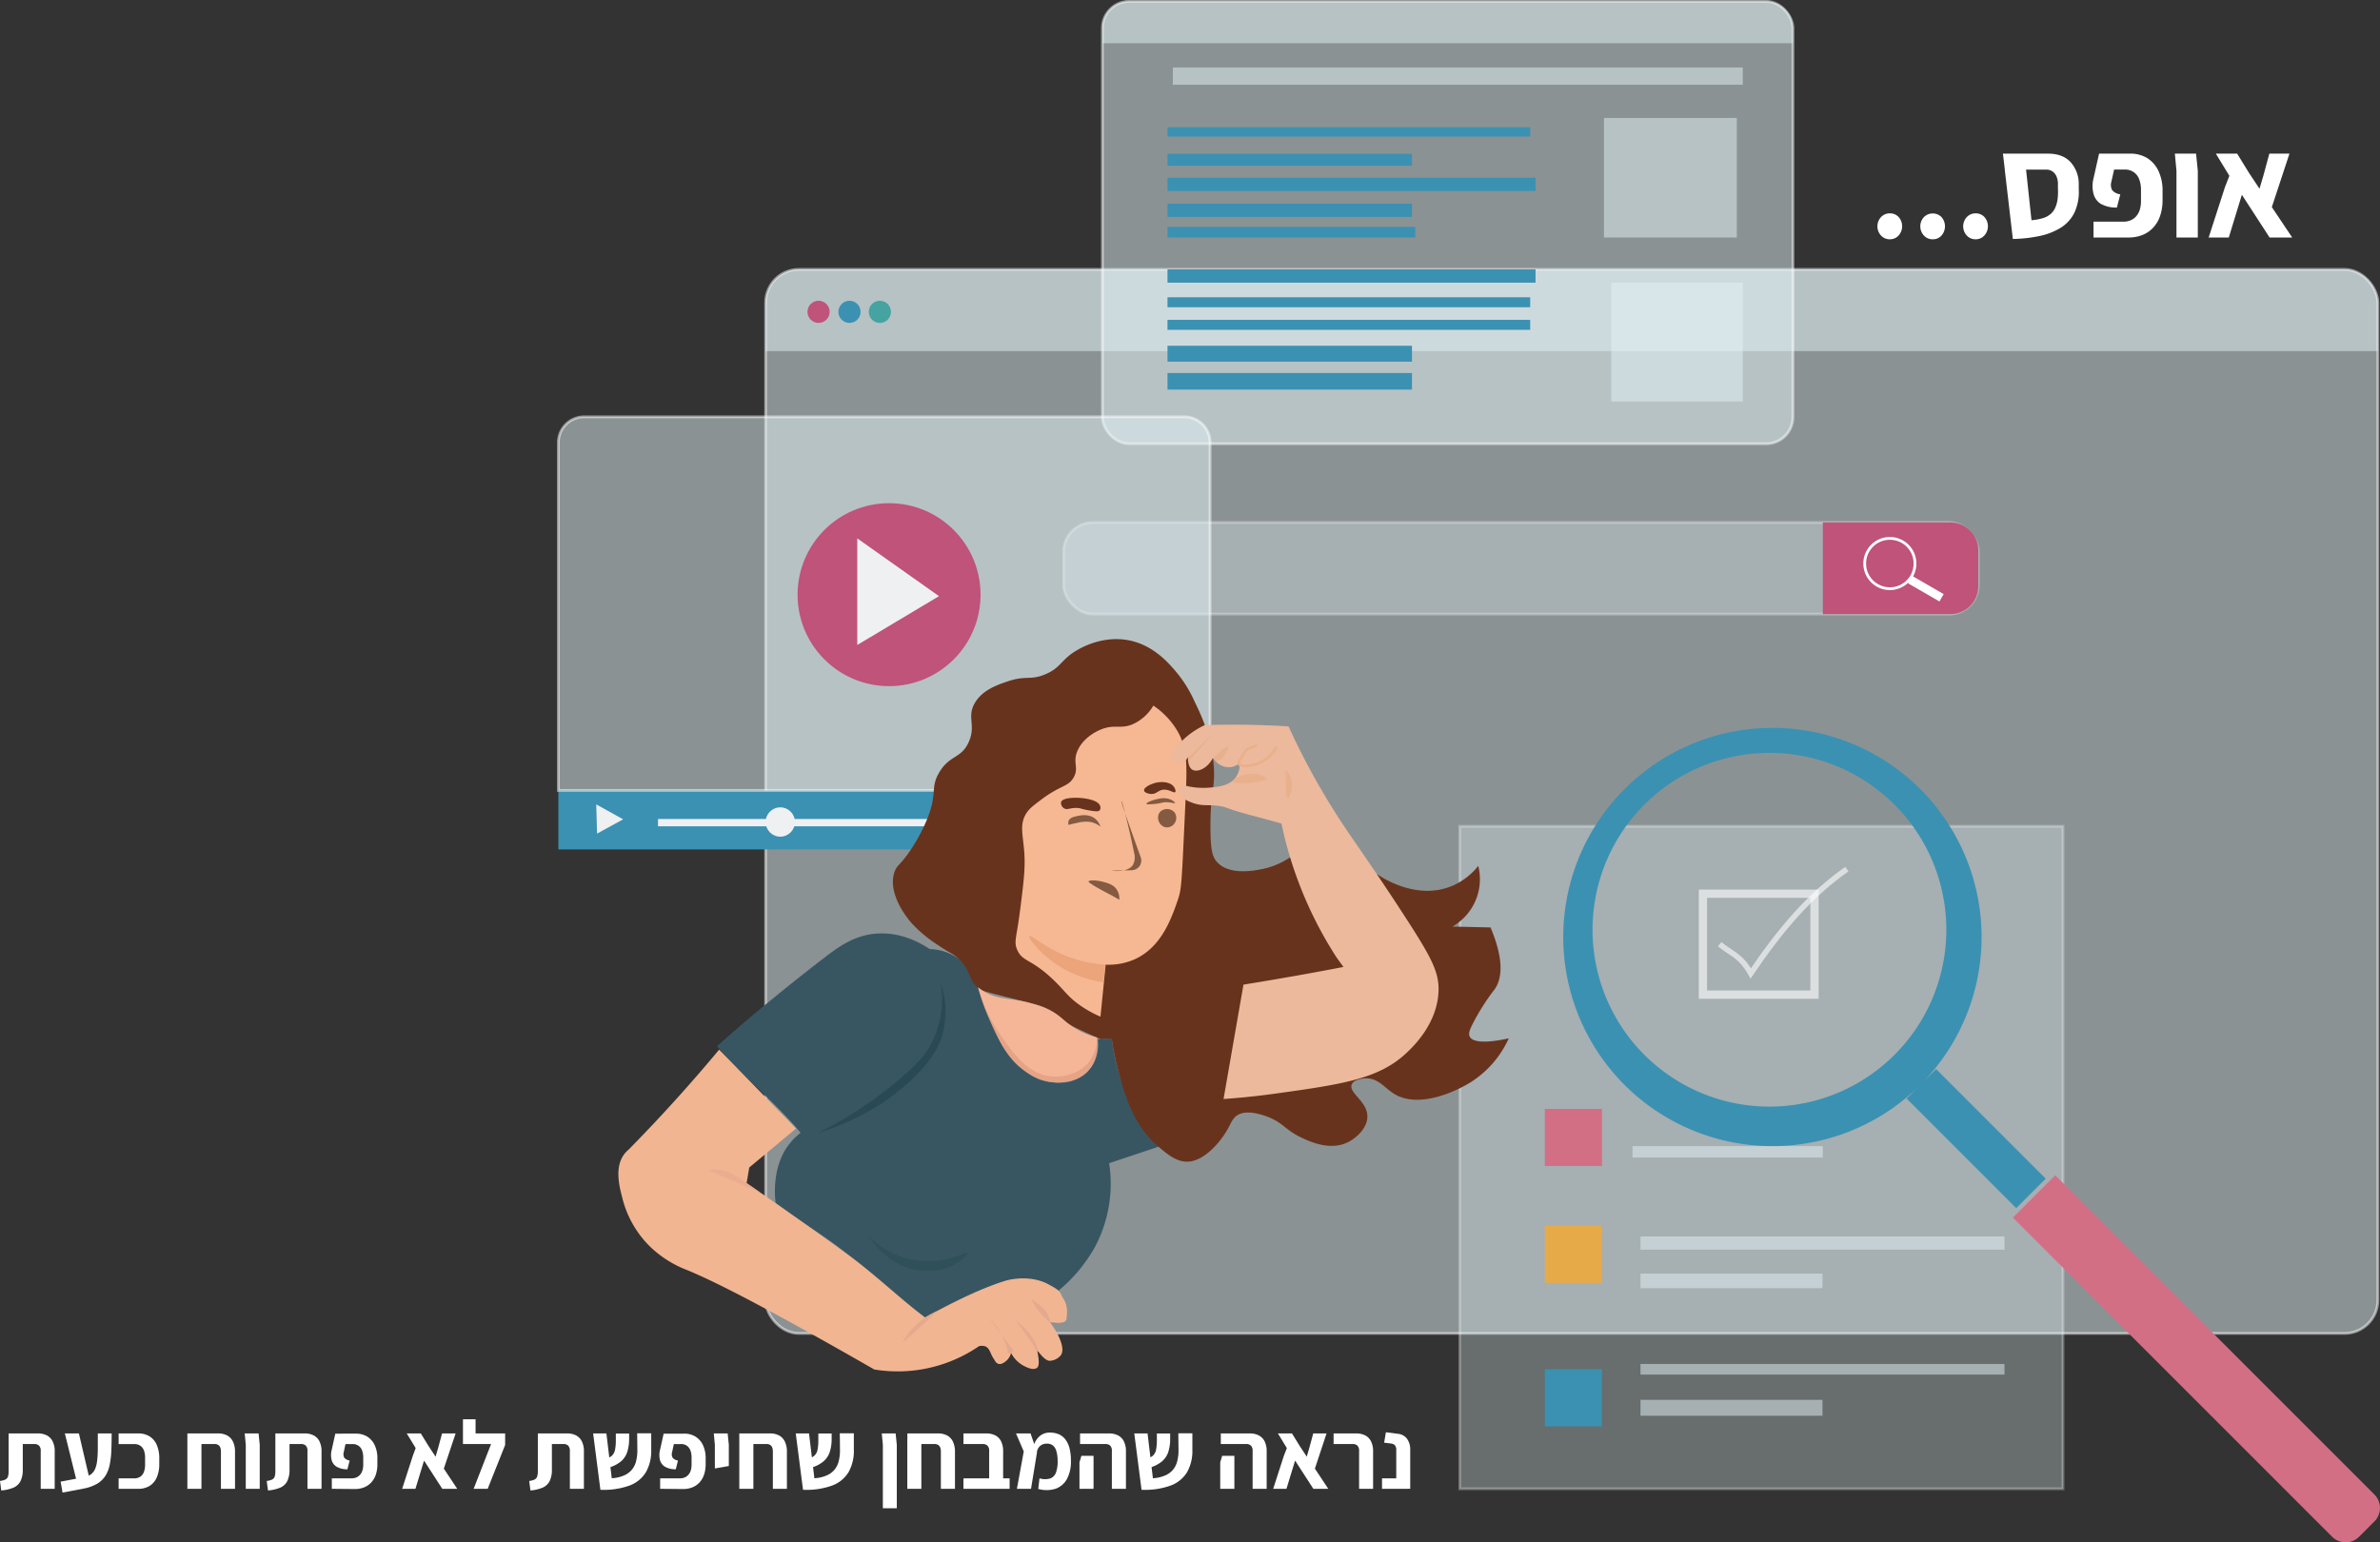 <svg xmlns="http://www.w3.org/2000/svg" viewBox="0 0 858.77 556.61"><rect x="0" y="0" width="858.77" height="556.61" fill="#333333" stroke="none"/><defs><style>.cls-1,.cls-2,.cls-6{fill:#e4f3f7;}.cls-1,.cls-11,.cls-12,.cls-6,.cls-7{stroke:#fff;}.cls-1,.cls-11,.cls-12,.cls-23,.cls-6,.cls-7{stroke-miterlimit:10;}.cls-1,.cls-2,.cls-28{opacity:0.5;}.cls-3{fill:#bf5379;}.cls-4{fill:#3b91b2;}.cls-5{fill:#45a3a2;}.cls-6{opacity:0.3;}.cls-11,.cls-12,.cls-23,.cls-7{fill:none;}.cls-8{fill:#fff;}.cls-9{fill:#d26f84;}.cls-10{fill:#e7aa49;}.cls-11{stroke-width:3px;opacity:0.6;}.cls-12{stroke-opacity:0.6;stroke-width:2px;}.cls-13{fill:#eff0f2;}.cls-14{fill:#385662;}.cls-15{fill:#f2b591;}.cls-16{fill:#68331c;}.cls-17{fill:#f5b893;}.cls-18{fill:#ecb99c;}.cls-19{fill:#294a55;}.cls-20{fill:#2f5059;}.cls-21{fill:#e99c70;opacity:0.7;}.cls-22,.cls-26{fill:#e5a98f;}.cls-23{stroke:#e9b08c;}.cls-24{fill:#e9b08c;}.cls-25{fill:#391c0a;}.cls-25,.cls-26{opacity:0.6;}.cls-27{fill:#f5b698;}.cls-28{fill:#d89073;}</style></defs><g id="Layer_2" data-name="Layer 2"><g id="Layer_4" data-name="Layer 4"><rect class="cls-1" x="276.26" y="97.22" width="581.73" height="383.98" rx="12"/><path class="cls-2" d="M288.64,97.22h557A12.38,12.38,0,0,1,858,109.6v17.1a0,0,0,0,1,0,0H276.26a0,0,0,0,1,0,0V109.6A12.38,12.38,0,0,1,288.64,97.22Z"/><circle class="cls-3" cx="295.36" cy="112.54" r="4"/><circle class="cls-4" cx="306.52" cy="112.54" r="4"/><circle class="cls-5" cx="317.48" cy="112.54" r="4"/><rect class="cls-6" x="383.76" y="188.54" width="330.05" height="33.08" rx="10.55"/><path class="cls-3" d="M657.73,188.54h46a10.09,10.09,0,0,1,10.09,10.09v12.9a10.09,10.09,0,0,1-10.09,10.09h-46a0,0,0,0,1,0,0V188.54A0,0,0,0,1,657.73,188.54Z"/><circle class="cls-7" cx="681.91" cy="203.37" r="9.08"/><rect class="cls-8" x="688.94" y="210.92" width="13.1" height="3.06" transform="translate(198.81 -319.28) rotate(30)"/><rect class="cls-1" x="397.78" y="0.5" width="249.16" height="159.63" rx="9.63"/><path class="cls-2" d="M407.41.5h229.9a9.63,9.63,0,0,1,9.63,9.63V15.6a0,0,0,0,1,0,0H397.78a0,0,0,0,1,0,0V10.13A9.63,9.63,0,0,1,407.41.5Z"/><rect class="cls-2" x="423.19" y="24.35" width="205.65" height="6.23"/><rect class="cls-4" x="421.27" y="45.92" width="130.87" height="3.36"/><rect class="cls-4" x="421.27" y="55.51" width="88.21" height="4.31"/><rect class="cls-4" x="421.27" y="64.14" width="132.79" height="4.79"/><rect class="cls-4" x="421.27" y="73.49" width="88.21" height="4.79"/><rect class="cls-4" x="421.27" y="81.88" width="89.4" height="3.84"/><rect class="cls-4" x="421.27" y="97.22" width="132.79" height="4.79"/><rect class="cls-4" x="421.27" y="107.28" width="130.87" height="3.6"/><rect class="cls-4" x="421.27" y="115.43" width="130.87" height="3.6"/><rect class="cls-4" x="421.27" y="124.78" width="88.21" height="5.75"/><rect class="cls-4" x="421.27" y="134.61" width="88.21" height="5.99"/><rect class="cls-2" x="578.75" y="42.57" width="47.94" height="43.14"/><rect class="cls-2" x="581.39" y="102.01" width="47.46" height="42.9"/><rect class="cls-6" x="526.74" y="298.2" width="217.64" height="239.09"/><rect class="cls-2" x="589.06" y="413.61" width="68.67" height="4.13"/><rect class="cls-2" x="591.93" y="446.2" width="131.35" height="4.79"/><rect class="cls-2" x="591.93" y="459.63" width="65.68" height="5.27"/><rect class="cls-2" x="591.93" y="492.23" width="131.35" height="3.84"/><rect class="cls-2" x="591.93" y="505.17" width="65.68" height="5.75"/><rect class="cls-9" x="557.42" y="400.18" width="20.61" height="20.61"/><rect class="cls-10" x="557.42" y="442.37" width="20.61" height="20.61"/><rect class="cls-4" x="557.42" y="494.14" width="20.61" height="20.61"/><rect class="cls-11" x="614.46" y="322.52" width="40.27" height="36.43"/><path class="cls-12" d="M621.11,340.74c4,3.36,7.55,4,11.21,10.55C643,335.53,653.53,323.08,667,313.66" transform="translate(-0.6)"/><path class="cls-4" d="M699.2,385.81l-4.76,4.75a75.47,75.47,0,1,0-.34.35l-5.54,5.53L728.11,436l10.63-10.64Zm-60.13,13.55a63.83,63.83,0,1,1,63.82-63.83A63.82,63.82,0,0,1,639.07,399.36Z" transform="translate(-0.6)"/><path class="cls-9" d="M783.78,406.94h21.57a0,0,0,0,1,0,0V569.81a6.88,6.88,0,0,1-6.88,6.88h-7.81a6.88,6.88,0,0,1-6.88-6.88V406.94a0,0,0,0,1,0,0Z" transform="translate(-115.64 705.89) rotate(-45)"/><rect class="cls-4" x="201.48" y="285.25" width="235.14" height="21.29"/><path class="cls-1" d="M210.76,150.43H427.33a9.29,9.29,0,0,1,9.29,9.29V285.25a0,0,0,0,1,0,0H201.48a0,0,0,0,1,0,0V159.71A9.29,9.29,0,0,1,210.76,150.43Z"/><circle class="cls-3" cx="320.8" cy="214.61" r="33.01"/><path class="cls-13" d="M309.93,194.29v38.47q14.74-8.81,29.48-17.62Z" transform="translate(-0.6)"/><polygon class="cls-13" points="215.14 290.29 215.44 300.83 224.85 295.68 215.14 290.29"/><rect class="cls-13" x="237.43" y="295.56" width="164.67" height="2.64"/><circle class="cls-13" cx="281.55" cy="296.65" r="5.29"/><path class="cls-14" d="M336.08,342.51c-3.68-2.44-10.42-6.09-18.77-5.62s-14.11,4.76-19.7,9.06c-9.52,7.34-24.31,19.07-38.25,31.59,9.17,11,20.95,20.22,30.12,31.27a23.14,23.14,0,0,0-5,5.32c-5.07,7.47-4.42,17.29-4,20,7.43,5.92,15.3,10.31,23.08,16.27,10.33,7.9,20.81,17.75,30.91,25.07,6.81-3.66,17.18-9.57,28.82-13.19,4.28-1.32,7.77.06,13.81,1.46,2.77.65,4.07.95,5.11,2.3a55.14,55.14,0,0,0,13.6-16.26,48.58,48.58,0,0,0,5-30l17.82-5.95a75.53,75.53,0,0,1-16.88-39.09l-5,.32c.16,1.52.48,6.53-2.81,10.63-5.13,6.39-14.46,4.85-15.32,4.69-9.22-1.68-14.36-10.7-18.77-18.45A65.09,65.09,0,0,1,353,354.09a18.95,18.95,0,0,0-16.88-11.58Z" transform="translate(-0.6)"/><path class="cls-15" d="M260.09,378.79q-6.54,7.86-13.76,15.95-9.59,10.69-18.94,20.17a9.27,9.27,0,0,0-1.39,1.41c-3.71,4.64-2,11.59-.94,15.63a37.09,37.09,0,0,0,10.32,18.14,39.5,39.5,0,0,0,12.82,8.13c11.34,4.57,33,16,67.86,36a51.88,51.88,0,0,0,37.84-8.44c4-.63,3.55,2.29,5.4,4.77.24.32.95,2.41,3,1.48a5.78,5.78,0,0,0,3.13-3.75,10.94,10.94,0,0,0,4.69,4.69c1.24.61,3.34,1.65,4.69.63s0-6.15,0-6.34c.38.31,2.72,3.95,4.69,3.83a5.52,5.52,0,0,0,3.76-1.87c1.94-2.27-.6-7.81-3.83-12.12.31,0,5.79,1.17,6-1.17s.71-4.69-1.6-8c-.87-2.14-1.42-2.54-5-4.48-4.49-2.42-10.65-2.68-15.64-1.15-6.89,2.13-16.68,6.52-28.82,13.19-8.92-6.77-18.32-15.8-27.68-22.6q-18.55-13.5-36.69-25.92c.32-1.88.63-3.75.94-5.63l16.89-14.07Z" transform="translate(-0.6)"/><path class="cls-16" d="M406.75,230.88c-8.86-1.27-16.11,2.93-17.51,3.75-5.92,3.43-5.7,6.33-11.57,8.75-5.44,2.25-6.83.26-13.45,2.51-3.7,1.25-9.14,3.09-11.88,7.81-3,5.16.53,8-2.19,14.08s-6.83,4.57-10.63,10.94c-3.35,5.61-.52,7.33-4.38,16.89a63.72,63.72,0,0,1-5.63,10.63c-4.1,6.25-5.36,5.79-6.26,8.76-2.42,8.06,5.28,17,6.26,18.13a47.82,47.82,0,0,0,9.38,7.82c4.46,3.1,5.2,2.85,7.51,5,4.87,4.57,3.3,7.34,7.18,10.64,1.19,1,1.74,1.1,14.71,4.37,7.24,1.84,8.7,2.22,10.94,3.44,3.82,2.08,3.17,2.9,7.82,5.63,0,0,1.78,1.05,10.69,5l4-.26A92.24,92.24,0,0,0,404,386c2.43,9.13,5.52,20.18,14.62,27.85,3.37,2.84,6.92,5.84,11.26,5.32,5.49-.65,10.83-6.75,13.45-11.26,1.56-2.68,1.94-4.44,4.06-5.63.8-.44,3.38-1.67,9.38.32,6.69,2.21,7.18,4.95,13.14,7.81,2.94,1.42,10.38,5,16.89,1.88,3.24-1.55,7.19-5.21,7.19-9.38,0-5.51-6.91-8.53-5.63-11.57.85-2,4.59-2.18,5-2.19,4.56-.12,6.89,3.53,10.32,5.63,8.61,5.28,21.86-.58,27.83-4.38A36.41,36.41,0,0,0,545,374.72c-2.4.54-12.42,2.67-14.07-.62-.56-1.1,0-2.46.94-4.38A79.19,79.19,0,0,1,540,356.9c2.35-3.53,3.6-9.88-1.57-22.2l-13.76-.32A19.69,19.69,0,0,0,534,312.49a24.25,24.25,0,0,1-9.39,7.2c-12.91,5.46-25.72-3.25-26.89-4.07l-31.58-6.25a28.09,28.09,0,0,1-10.64,4.37c-2.81.52-11.29,2.07-15.63-2.5-1.8-1.89-2.42-4.33-2.5-11.88-.15-13.18,1.62-14.2,1.25-21.89-.54-11-4.71-19.62-6.88-24.08a45.64,45.64,0,0,0-6.26-10.32C422.5,239.46,416.5,232.27,406.75,230.88Z" transform="translate(-0.6)"/><path class="cls-17" d="M416.76,254.64a16.25,16.25,0,0,1-7.82,6.88c-4.12,1.55-6.09-.11-10.63,1.56-.92.34-6.34,2.44-8.76,7.51-2.16,4.54.53,6.31-1.56,10-1.95,3.44-4.73,2.68-11.89,8.13-2.86,2.17-4.28,3.26-5.31,5-2.31,3.9-1.11,7.41-.63,13.45s-.2,11.29-1.56,21.89c-1.23,9.56-2.25,10.82-.94,13.76,1.88,4.23,4.64,3.08,12.2,10,4.86,4.46,5.79,6.83,10.94,10.32a41,41,0,0,0,6.88,3.76q.94-9.39,1.88-18.77a23.23,23.23,0,0,0,10.32-1.87C419.45,342,423.1,332,425.51,325c1.5-4.33,1.44-5.67,2.82-35.33.61-13.28.93-19.56-3.13-26.27A28.5,28.5,0,0,0,416.76,254.64Z" transform="translate(-0.6)"/><path class="cls-18" d="M449.28,355.34q-3.6,20.64-7.19,41.27c4.21-.29,10.52-.82,18.13-1.87,25.46-3.51,38.39-5.46,48.48-15.32,2.31-2.27,10.32-10.1,10.94-21.27.4-7.15-2.42-12.43-12.2-27.52-10.06-15.52-17.14-25.46-21.26-31.58a260.72,260.72,0,0,1-20.64-36.9q-8.82-.56-18.45-.63-6,0-11.73.15a28.54,28.54,0,0,0-9.38,6.89,26.68,26.68,0,0,0-2.81,3.75,3.45,3.45,0,0,0,1.25,2.81c1.32.83,3.64.24,4.85-1.87,0,.23-.19,3.51,1.56,4.53s5.4-.29,7.46-4.31a6.87,6.87,0,0,0,2.39,2.44,6.39,6.39,0,0,0,4.06.93c1.72-.23,2.4-1.2,2.85-.87.64.45.12,3-1.28,4.78-2.13,2.75-5.78,3.13-8.76,3.44a27,27,0,0,1-10.79-1.09,4.31,4.31,0,0,0-.47,3c.53,2.06,2.91,3,4.54,3.6,4.1,1.53,5.91.35,10.94,1.4,1.67.35.7.32,5.32,1.72,4,1.22,5.89,1.6,12,3.29l3.91,1.09c.68,3.29,1.5,6.68,2.5,10.16a143.39,143.39,0,0,0,17.36,38.16l2.5,3.44q-7,1.35-14.23,2.65Q460.08,353.59,449.28,355.34Z" transform="translate(-0.6)"/><path class="cls-19" d="M340,354.4a36.22,36.22,0,0,1-2.5,20.43c-2.33,5.11-5.57,8.71-10.85,13.34A145.8,145.8,0,0,1,295.42,409c18-5.51,28.85-14.3,34.3-19.49,7.8-7.44,9.91-12.66,10.84-15.74A32.55,32.55,0,0,0,340,354.4Z" transform="translate(-0.6)"/><path class="cls-20" d="M313.87,445.92a30.17,30.17,0,0,0,12,7.61,31.35,31.35,0,0,0,16.78.73c3.84-.94,6.69-2.5,7-2s-2.28,2.83-5,4.27c-5.79,3.07-11.86,2.07-13.55,1.77C320.65,456.47,315,447.69,313.87,445.92Z" transform="translate(-0.6)"/><path class="cls-21" d="M372,337.82c-.51.6,3.34,5.57,8.75,9.49a41.09,41.09,0,0,0,18,7.19l.73-6.36a46.1,46.1,0,0,1-12.41-2.5C377.94,342.41,372.6,337.16,372,337.82Z" transform="translate(-0.6)"/><path class="cls-22" d="M364.35,488.33a23.59,23.59,0,0,0-5.08-10.71,22.65,22.65,0,0,0-1.64-1.72l8,10.55a1.13,1.13,0,0,1-1.25,1.88Z" transform="translate(-0.6)"/><path class="cls-22" d="M374.77,487.63a62.55,62.55,0,0,0-4.45-6.74,47.91,47.91,0,0,0-3.36-4.38,21.32,21.32,0,0,1,7.42,8.52c.35.75.79,2.15,1,2.85C375,487.88,375.22,487.63,374.77,487.63Z" transform="translate(-0.6)"/><path class="cls-22" d="M379.15,475.58c-.92-2.94-3.41-4.69-5.08-5.87-.56-.4-1-.69-1.33-.86a21,21,0,0,0,2.89,4.61,25.17,25.17,0,0,0,4.09,3.94A9.65,9.65,0,0,0,379.15,475.58Z" transform="translate(-0.6)"/><path class="cls-23" d="M454.13,269c-.69.45-4.08.84-4.85,3.18-.26.78-2.35,2.71-1.41,3.7,1.34,1.42,6.61-.06,8.6-1.3a13.41,13.41,0,0,0,4.69-5.11" transform="translate(-0.6)"/><path class="cls-24" d="M464.6,277.89c-.18,8.49.23,10.17.63,10.21.65.07,2.54-4.2.94-7.92A7.57,7.57,0,0,0,464.6,277.89Z" transform="translate(-0.6)"/><path class="cls-24" d="M429.27,273.25c2.5-1.7,6.56-6.59,9.06-8.29-2.18,2.05-6.83,7.7-9,9.75C429,274.37,429.58,273.6,429.27,273.25Z" transform="translate(-0.6)"/><path class="cls-24" d="M438.29,273.47c1-.58,2.49-2.5,3.9-3.3s1.6-.9,1.67-.83c.3.31-2,5.46-4.28,5.37C438.91,274.69,438.64,273.74,438.29,273.47Z" transform="translate(-0.6)"/><path class="cls-24" d="M445.37,282.11c-.19-.95,5.65-4.27,10.42-2.29a8.17,8.17,0,0,1,2.3,1.45,26.76,26.76,0,0,1-8.24,1.36C447.6,282.64,445.48,282.65,445.37,282.11Z" transform="translate(-0.6)"/><path class="cls-25" d="M405.26,289.12c-.19.07,1.27,4.58,7,20.4a3.63,3.63,0,0,1-.47,3.05,3.72,3.72,0,0,1-3,1.49l-7.19.15c1.1.14,5.91.65,7.74-2a5.77,5.77,0,0,0,.47-4.45C408.54,301.18,405.58,289,405.26,289.12Z" transform="translate(-0.6)"/><path class="cls-25" d="M386.19,296.23c.45-1.17,2-1.49,3.05-1.72,1.33-.28,4.27-.9,6.56,1a6.26,6.26,0,0,1,1.88,2.81,8.47,8.47,0,0,0-3.83-1.72,13.37,13.37,0,0,0-4.69.39c-1.26.24-2.29.51-3,.71A2.29,2.29,0,0,1,386.19,296.23Z" transform="translate(-0.6)"/><path class="cls-16" d="M383.45,289.51c.59-1.93,6.19-1.6,6.73-1.56s6.66.39,7.42,3a1.68,1.68,0,0,1-.15,1.41c-.44.55-1.38.52-3.52.16-3.49-.59-3.31-.88-4.69-.94-2.58-.11-3.6.89-4.77.08A2.25,2.25,0,0,1,383.45,289.51Z" transform="translate(-0.6)"/><path class="cls-16" d="M413.39,285.29c-.15-1,2-2.16,3.68-2.66,2.31-.69,5.7-.63,7.11,1.33.43.59.79,1.52.47,1.87-.5.56-2-1-4.22-.86-2,.17-2.45,1.64-4.46,1.57C414.87,286.5,413.51,286,413.39,285.29Z" transform="translate(-0.6)"/><path class="cls-25" d="M414.25,290.06c-.09-.39,2.23-1.41,4.54-1.8a6.86,6.86,0,0,1,4.46.39c.69.36,1.42.94,1.32,1.17s-1.26-.28-3-.31-1.92.41-4.3.62C416.26,290.22,414.34,290.4,414.25,290.06Z" transform="translate(-0.6)"/><path class="cls-25" d="M419.18,293a3,3,0,0,0-.7,2,3.55,3.55,0,0,0,2.5,3.52,3.35,3.35,0,0,0,3.44-1.41,3.42,3.42,0,0,0-.08-4A3.6,3.6,0,0,0,419.18,293Z" transform="translate(-0.6)"/><path class="cls-25" d="M393.38,318.12c.15-.58,3-.51,5.4.16,1.71.48,3.76,1,4.92,3a5.89,5.89,0,0,1,.78,3.44c-1.67-1-3.08-1.75-4.06-2.27s-2.61-1.34-4.69-2.58C393.45,318.49,393.35,318.26,393.38,318.12Z" transform="translate(-0.6)"/><path class="cls-26" d="M270.09,427c-4.53-3.09-5.44-3.62-6.67-4.07a15,15,0,0,0-7.3-.62l7.72,3.33q5.58,2.4,11.09,4.69C273.69,429.42,272,428.28,270.09,427Z" transform="translate(-0.6)"/><path class="cls-27" d="M353.5,356.28a84.12,84.12,0,0,0,3.68,10.4c3.51,8.22,6.78,15.84,14.33,20.56a19.58,19.58,0,0,0,10.54,3.39c1.91,0,6.84,0,10.62-3.63,4.94-4.78,3.83-11.88,3.71-12.62a28.47,28.47,0,0,1-10.12-4.82c-2-1.54-3-2.77-5.65-4.34a30.65,30.65,0,0,0-7.06-2.9c-8.57-2.53-12.71-1.13-18.39-4.83A20.15,20.15,0,0,1,353.5,356.28Z" transform="translate(-0.6)"/><path class="cls-28" d="M353.58,356.59a86.73,86.73,0,0,0,7.07,17.78c3.39,6.33,5.84,8.95,8,10.75a21.86,21.86,0,0,0,7.95,4.59c2.07.64,7.85,2.43,13.27-.67a13.55,13.55,0,0,0,6.55-14.66,14.26,14.26,0,0,1-2.87,8.79c-4.59,5.91-12.56,5.39-13.45,5.31-8.82-.71-14.4-9-18.86-15.53A56.69,56.69,0,0,1,353.58,356.59Z" transform="translate(-0.6)"/><path class="cls-22" d="M326.17,484.59a26.42,26.42,0,0,1,8.29-9.12,25.05,25.05,0,0,1,4.29-2.31c-1.87,1.84-3.84,3.71-5.91,5.59Q329.47,481.86,326.17,484.59Z" transform="translate(-0.6)"/><path class="cls-8" d="M682.47,86.35A4.19,4.19,0,0,1,679.32,85a4.9,4.9,0,0,1,0-6.65A4.27,4.27,0,0,1,682.47,77a4.21,4.21,0,0,1,3.21,1.32,5,5,0,0,1,0,6.65A4.14,4.14,0,0,1,682.47,86.35Z" transform="translate(-0.6)"/><path class="cls-8" d="M698,86.35A4.16,4.16,0,0,1,694.8,85a4.9,4.9,0,0,1,0-6.65,4.49,4.49,0,0,1,6.36,0,5.08,5.08,0,0,1,0,6.65A4.14,4.14,0,0,1,698,86.35Z" transform="translate(-0.6)"/><path class="cls-8" d="M713.43,86.35A4.2,4.2,0,0,1,710.27,85a4.9,4.9,0,0,1,0-6.65A4.27,4.27,0,0,1,713.43,77a4.21,4.21,0,0,1,3.2,1.32,5,5,0,0,1,0,6.65A4.14,4.14,0,0,1,713.43,86.35Z" transform="translate(-0.6)"/><path class="cls-8" d="M726.89,86.24l-2.92-25,7.32-3.44,2.33,21.68a20,20,0,0,0,4-.72,7.69,7.69,0,0,0,2.78-1.43,6.35,6.35,0,0,0,1.72-2.23,11,11,0,0,0,.88-3,21,21,0,0,0,.16-4V66.47a6.8,6.8,0,0,0-.51-2.78,4.21,4.21,0,0,0-1.43-1.8,3.7,3.7,0,0,0-2.2-.67H724l-.69-5.77h16.27q5.25,0,8.09,3a11.68,11.68,0,0,1,3,8l0,1.75a17.73,17.73,0,0,1-1.45,8.29A13.27,13.27,0,0,1,744.46,82a23.49,23.49,0,0,1-7.61,3.1A50.91,50.91,0,0,1,726.89,86.24Z" transform="translate(-0.6)"/><path class="cls-8" d="M756,85.71V80h10.7a6.85,6.85,0,0,0,2.73-.51,5.37,5.37,0,0,0,2-1.48,6.56,6.56,0,0,0,1.28-2.36,10.73,10.73,0,0,0,.42-3.13V68.59a10.92,10.92,0,0,0-.61-3.79,5.44,5.44,0,0,0-1.93-2.62,5.57,5.57,0,0,0-3.34-1h-3.82l-1,4.46a4,4,0,0,0,.31,3,4.59,4.59,0,0,0,2.92,1.49l-1.22,4.77a11.21,11.21,0,0,1-5.94-1.41A6.09,6.09,0,0,1,756,69.94a11.16,11.16,0,0,1-.13-5L758,55.45h11.18a11.42,11.42,0,0,1,6.33,1.69,11,11,0,0,1,4,4.72,16.63,16.63,0,0,1,1.4,7.1v3.18a17.68,17.68,0,0,1-.87,5.73,11.72,11.72,0,0,1-2.52,4.29,10.65,10.65,0,0,1-3.89,2.65,13.59,13.59,0,0,1-5.07.9Z" transform="translate(-0.6)"/><path class="cls-8" d="M785.93,85.71V61.65l-.58-6.2H793l.63,6.2V85.71Z" transform="translate(-0.6)"/><path class="cls-8" d="M827.69,85.71h-8.16l-10-15.42-4.72,15.42h-7.26l5.88-18.18,1.59-4.08-4.88-8h7.69l4.24,6.89,3.82,5.77,1.43-4.82,2.12-7.84h7.26l-6.36,19.29Z" transform="translate(-0.6)"/><path class="cls-8" d="M1.05,537.88.6,534.45a5.79,5.79,0,0,0,2-.54,1.82,1.82,0,0,0,.89-1.1,6.58,6.58,0,0,0,.23-1.89V517.3h10.6a7,7,0,0,1,3.1.67,4.8,4.8,0,0,1,2.13,2.1,7.88,7.88,0,0,1,.79,3.81v13.41H15.29V523.64a2.56,2.56,0,0,0-.61-1.94,2.4,2.4,0,0,0-1.73-.58H8.82v9.13A9.27,9.27,0,0,1,8,534.52a5.16,5.16,0,0,1-2.54,2.35A13.94,13.94,0,0,1,1.05,537.88Z" transform="translate(-0.6)"/><path class="cls-8" d="M23.17,538.65l-.7-3.95,8.15-1.54a6.68,6.68,0,0,0,2.75-1.07,4.67,4.67,0,0,0,1.56-2,11.28,11.28,0,0,0,.73-3.05,39,39,0,0,0,.23-4.22c0-1.61,0-3.45,0-5.53h5q0,3.44-.12,6.25a32.12,32.12,0,0,1-.59,5.08,11.92,11.92,0,0,1-1.56,4,9,9,0,0,1-3,2.85,15.23,15.23,0,0,1-4.94,1.75Zm5-4.51L24,517.3h5.07L33,534.14Z" transform="translate(-0.6)"/><path class="cls-8" d="M43.4,537.29v-3.78H49a3.79,3.79,0,0,0,2.27-.63,3.59,3.59,0,0,0,1.28-1.75,7.4,7.4,0,0,0,.4-2.52V526a7.25,7.25,0,0,0-.4-2.5,3.58,3.58,0,0,0-1.28-1.73,3.79,3.79,0,0,0-2.27-.63H43.4V517.3h7a7.65,7.65,0,0,1,4.26,1.12,6.86,6.86,0,0,1,2.55,3.14,12,12,0,0,1,.86,4.7v2.07a12,12,0,0,1-.86,4.74,6.8,6.8,0,0,1-2.55,3.12,7.73,7.73,0,0,1-4.26,1.1Z" transform="translate(-0.6)"/><path class="cls-8" d="M80.32,537.29V523.81c0-1.79-.78-2.69-2.34-2.69H68.21V517.3H79.34a6.89,6.89,0,0,1,3.15.7,4.93,4.93,0,0,1,2.14,2.19,8.45,8.45,0,0,1,.77,3.87v13.23Zm-12.11,0V519.58h5.08v17.71Z" transform="translate(-0.6)"/><path class="cls-8" d="M89.28,537.29V521.4l-.38-4.1h5l.42,4.1v15.89Z" transform="translate(-0.6)"/><path class="cls-8" d="M97.3,537.88l-.46-3.43a5.66,5.66,0,0,0,2-.54,1.83,1.83,0,0,0,.9-1.1,6.62,6.62,0,0,0,.22-1.89V517.3H110.6a6.92,6.92,0,0,1,3.09.67,4.82,4.82,0,0,1,2.14,2.1,8,8,0,0,1,.79,3.81v13.41h-5.08V523.64a2.56,2.56,0,0,0-.61-1.94,2.41,2.41,0,0,0-1.73-.58h-4.13v9.13a9.4,9.4,0,0,1-.82,4.27,5.16,5.16,0,0,1-2.54,2.35A14.07,14.07,0,0,1,97.3,537.88Z" transform="translate(-0.6)"/><path class="cls-8" d="M120.33,537.29v-3.78h7.07a4.62,4.62,0,0,0,1.8-.33,3.76,3.76,0,0,0,1.35-1,4.42,4.42,0,0,0,.84-1.56,7.3,7.3,0,0,0,.28-2.07V526a7.49,7.49,0,0,0-.4-2.5,3.64,3.64,0,0,0-1.28-1.73,3.7,3.7,0,0,0-2.21-.63h-2.52l-.63,2.94a2.63,2.63,0,0,0,.21,2,3.08,3.08,0,0,0,1.93,1l-.81,3.15a7.38,7.38,0,0,1-3.92-.93,4,4,0,0,1-1.76-2.34,7.44,7.44,0,0,1-.09-3.28l1.4-6.3H129a7.62,7.62,0,0,1,4.19,1.12,7.24,7.24,0,0,1,2.65,3.12,11,11,0,0,1,.93,4.69v2.1a11.72,11.72,0,0,1-.57,3.78,7.73,7.73,0,0,1-1.67,2.83,7,7,0,0,1-2.57,1.75,8.87,8.87,0,0,1-3.34.6Z" transform="translate(-0.6)"/><path class="cls-8" d="M165.58,537.29h-5.39l-6.58-10.19-3.11,10.19h-4.8l3.89-12,1-2.69-3.22-5.29h5.07l2.8,4.55,2.52,3.82.95-3.19,1.4-5.18H165L160.75,530Z" transform="translate(-0.6)"/><path class="cls-8" d="M167.65,521.12v-8.93h4.55v8.93Zm3.85,16.17,6.3-16.17H167.65V517.3h15.22v4.17l-6.3,15.82Z" transform="translate(-0.6)"/><path class="cls-8" d="M192,537.88l-.45-3.43a5.73,5.73,0,0,0,2-.54,1.82,1.82,0,0,0,.89-1.1,6.58,6.58,0,0,0,.23-1.89V517.3h10.6a7,7,0,0,1,3.1.67,4.8,4.8,0,0,1,2.13,2.1,7.88,7.88,0,0,1,.79,3.81v13.41h-5.07V523.64a2.56,2.56,0,0,0-.62-1.94,2.38,2.38,0,0,0-1.73-.58h-4.13v9.13a9.27,9.27,0,0,1-.82,4.27,5.16,5.16,0,0,1-2.54,2.35A13.94,13.94,0,0,1,192,537.88Z" transform="translate(-0.6)"/><path class="cls-8" d="M217.24,537.64l-2.62-20.34h4.79l1.93,16.17a12.85,12.85,0,0,0,4.41-1,7.53,7.53,0,0,0,2.85-2.08,7.75,7.75,0,0,0,1.52-3.08,16,16,0,0,0,.46-3.92l-.07-6.13h5.07l0,5.88a15.63,15.63,0,0,1-1.89,8.11,11.68,11.68,0,0,1-6,4.88A27.38,27.38,0,0,1,217.24,537.64Zm2.91-8L219,526.51a5.43,5.43,0,0,0,2.43-1.21,4,4,0,0,0,1.1-2.15,17.71,17.71,0,0,0,.28-3.5v-2.31h4.8v2.2a15.3,15.3,0,0,1-.69,4.47,7.56,7.56,0,0,1-2.24,3.37A11.86,11.86,0,0,1,220.15,529.66Z" transform="translate(-0.6)"/><path class="cls-8" d="M238.8,537.29v-3.78h7.07a4.59,4.59,0,0,0,1.8-.33,3.67,3.67,0,0,0,1.35-1,4.42,4.42,0,0,0,.84-1.56,7,7,0,0,0,.28-2.07V526a7.25,7.25,0,0,0-.4-2.5,3.45,3.45,0,0,0-3.48-2.36h-2.52l-.63,2.94a2.53,2.53,0,0,0,.21,2,3,3,0,0,0,1.92,1l-.8,3.15a7.36,7.36,0,0,1-3.92-.93,4,4,0,0,1-1.77-2.34,7.44,7.44,0,0,1-.09-3.28l1.4-6.3h7.39a7.61,7.61,0,0,1,4.18,1.12,7.33,7.33,0,0,1,2.66,3.12,11,11,0,0,1,.93,4.69v2.1a11.72,11.72,0,0,1-.58,3.78,7.85,7.85,0,0,1-1.66,2.83,7,7,0,0,1-2.58,1.75,8.83,8.83,0,0,1-3.34.6Z" transform="translate(-0.6)"/><path class="cls-8" d="M258.54,529.94V521.4l-.38-4.1h5l.42,4.1v5.46l0,2.2Z" transform="translate(-0.6)"/><path class="cls-8" d="M279.47,537.29V523.81c0-1.79-.78-2.69-2.34-2.69h-9.77V517.3h11.13a6.89,6.89,0,0,1,3.15.7,4.91,4.91,0,0,1,2.13,2.19,8.32,8.32,0,0,1,.77,3.87v13.23Zm-12.11,0V519.58h5.08v17.71Z" transform="translate(-0.6)"/><path class="cls-8" d="M290.35,537.64l-2.62-20.34h4.79l1.93,16.17a12.85,12.85,0,0,0,4.41-1,7.53,7.53,0,0,0,2.85-2.08,7.75,7.75,0,0,0,1.52-3.08,15.56,15.56,0,0,0,.46-3.92l-.07-6.13h5.07l0,5.88a15.63,15.63,0,0,1-1.89,8.11,11.64,11.64,0,0,1-6,4.88A27.32,27.32,0,0,1,290.35,537.64Zm2.91-8-1.19-3.15a5.43,5.43,0,0,0,2.43-1.21,3.92,3.92,0,0,0,1.1-2.15,17.71,17.71,0,0,0,.28-3.5v-2.31h4.8v2.2A15,15,0,0,1,300,524a7.65,7.65,0,0,1-2.24,3.37A11.91,11.91,0,0,1,293.26,529.66Z" transform="translate(-0.6)"/><path class="cls-8" d="M319.16,544.29V521.4l-.39-4.1h5l.42,4.1v22.89Z" transform="translate(-0.6)"/><path class="cls-8" d="M340.09,537.29V523.81c0-1.79-.78-2.69-2.35-2.69H328V517.3h11.13a6.89,6.89,0,0,1,3.15.7,4.91,4.91,0,0,1,2.13,2.19,8.32,8.32,0,0,1,.77,3.87v13.23Zm-12.11,0V519.58h5.07v17.71Z" transform="translate(-0.6)"/><path class="cls-8" d="M357.52,537.29V523.64a2.53,2.53,0,0,0-.63-1.94,2.48,2.48,0,0,0-1.75-.58h-6.9V517.3h8.3a7.07,7.07,0,0,1,3.11.67,4.77,4.77,0,0,1,2.14,2.1,8.13,8.13,0,0,1,.77,3.81v13.41Zm-9.28,0v-3.78H364.9v3.78Z" transform="translate(-0.6)"/><path class="cls-8" d="M367.53,537.29,370,523.81l-2.8-6.51h5.25l2.34,6.76-2.17,13.23Zm7.7,0,.45-3.78a6.79,6.79,0,0,0,4,0,3.61,3.61,0,0,0,2-2.26,11.65,11.65,0,0,0,.54-4.09,11.84,11.84,0,0,0-.49-3.57,3.86,3.86,0,0,0-1.29-2,3.52,3.52,0,0,0-2.14-.61,3.84,3.84,0,0,0-1.71.38,3.17,3.17,0,0,0-1.26,1.12,4.07,4.07,0,0,0-.63,1.75l-1.16-2.17a6.79,6.79,0,0,1,2.3-3.86,5.64,5.64,0,0,1,3.51-1.21,8.2,8.2,0,0,1,3.28.61,6,6,0,0,1,2.39,1.87,8.66,8.66,0,0,1,1.49,3.19,17.59,17.59,0,0,1,.51,4.48,13.35,13.35,0,0,1-1.35,6.44,7.6,7.6,0,0,1-4,3.62A10.7,10.7,0,0,1,375.23,537.32Z" transform="translate(-0.6)"/><path class="cls-8" d="M390.1,537.29v-9.56l.7-2.34h4.38v11.9Zm11.69,0V523.64a2.56,2.56,0,0,0-.61-1.94,2.41,2.41,0,0,0-1.73-.58h-9.14V517.3h10.5a7.08,7.08,0,0,1,3.12.67,4.79,4.79,0,0,1,2.15,2.1,7.88,7.88,0,0,1,.79,3.81v13.41Z" transform="translate(-0.6)"/><path class="cls-8" d="M412.5,537.64l-2.62-20.34h4.79l1.93,16.17a12.85,12.85,0,0,0,4.41-1,7.53,7.53,0,0,0,2.85-2.08,7.75,7.75,0,0,0,1.52-3.08,15.56,15.56,0,0,0,.46-3.92l-.07-6.13h5.07l0,5.88a15.63,15.63,0,0,1-1.89,8.11,11.68,11.68,0,0,1-6,4.88A27.32,27.32,0,0,1,412.5,537.64Zm2.91-8-1.19-3.15a5.43,5.43,0,0,0,2.43-1.21,3.92,3.92,0,0,0,1.1-2.15,17.71,17.71,0,0,0,.28-3.5v-2.31h4.8v2.2a15.31,15.31,0,0,1-.68,4.47,7.65,7.65,0,0,1-2.24,3.37A12,12,0,0,1,415.41,529.66Z" transform="translate(-0.6)"/><path class="cls-8" d="M440.89,537.29v-9.56l.7-2.34H446v11.9Zm11.69,0V523.64a2.6,2.6,0,0,0-.61-1.94,2.42,2.42,0,0,0-1.74-.58H441.1V517.3h10.5a7.07,7.07,0,0,1,3.11.67,4.86,4.86,0,0,1,2.16,2.1,8,8,0,0,1,.78,3.81v13.41Z" transform="translate(-0.6)"/><path class="cls-8" d="M479.88,537.29h-5.39l-6.58-10.19-3.12,10.19H460l3.88-12,1.05-2.69-3.22-5.29h5.08l2.8,4.55,2.52,3.82.94-3.19,1.4-5.18h4.8L475.05,530Z" transform="translate(-0.6)"/><path class="cls-8" d="M491,537.29V523.64a2.6,2.6,0,0,0-.61-1.94,2.42,2.42,0,0,0-1.74-.58H481.8V517.3H490a7.07,7.07,0,0,1,3.11.67,4.79,4.79,0,0,1,2.15,2.1,7.88,7.88,0,0,1,.79,3.81v13.41Z" transform="translate(-0.6)"/><path class="cls-8" d="M499.27,537.29v-3.78h5.14V523.39a2.6,2.6,0,0,0-.5-1.83,2.33,2.33,0,0,0-1.42-.62l-2.45-.31.63-3.75,4.37.56a4.55,4.55,0,0,1,3.29,1.84,6.61,6.61,0,0,1,1.12,4v14Z" transform="translate(-0.6)"/></g></g></svg>